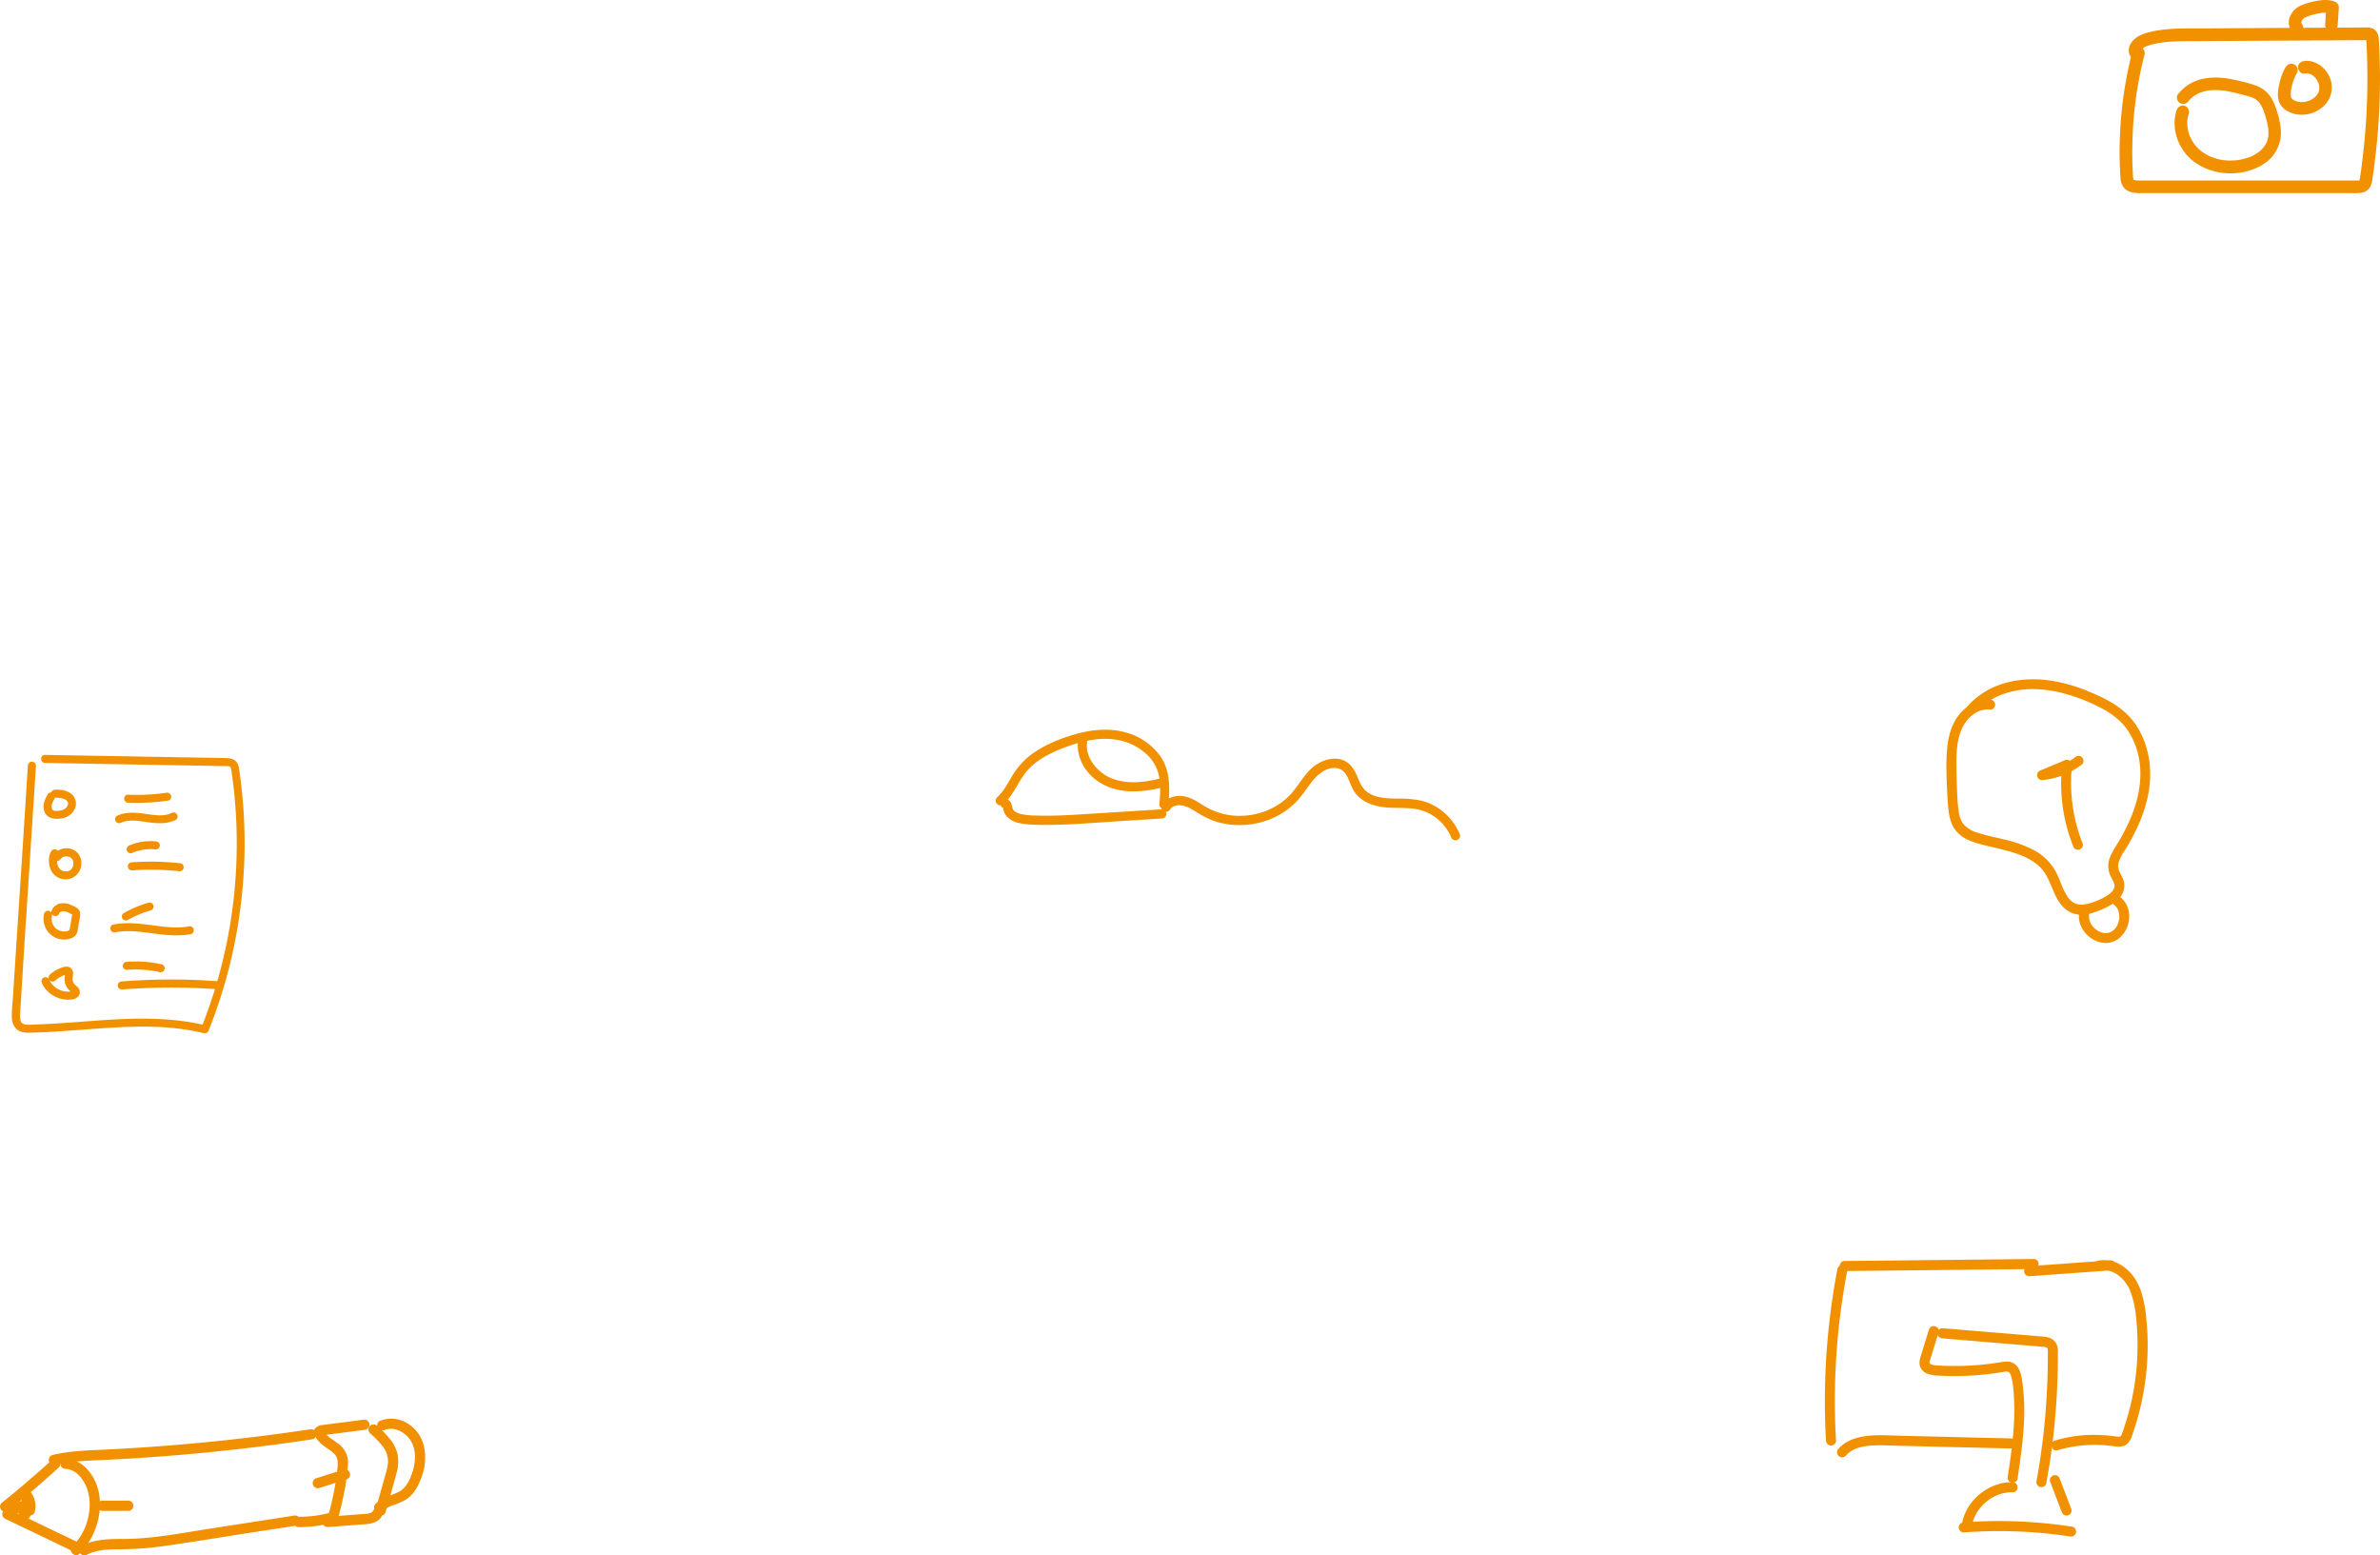 <svg xmlns="http://www.w3.org/2000/svg" viewBox="0 0 1512.26 988.04"><defs><style>.cls-1{fill:#f29100;}.cls-2{fill:#f19001;}</style></defs><g id="Capa_2" data-name="Capa 2"><g id="Capa_3" data-name="Capa 3"><path class="cls-1" d="M1452.49,42.24a39.45,39.45,0,0,0-4,10.14c-.85,3.54-1.62,7.74-.66,11.32,1.74,6.52,9.42,9.5,15.6,9.16a20.06,20.06,0,0,0,14.64-7.21,16.18,16.18,0,0,0,1.85-17.33c-2.72-5.79-9.14-10.43-15.74-9.56-2.07.28-4.11,1.65-4,4,.08,1.94,1.78,4.3,4,4a11,11,0,0,1,1.62-.11l.64,0c.92,0-.44-.23,0,0a8.5,8.5,0,0,0,1.36.37c.69.2.07,0-.07-.06.34.15.67.32,1,.5s.81.51,1.21.78c-.65-.42-.2-.17,0,0s.49.43.72.66.59.63.89,1c.68.73-.22-.44.08.09.15.28.37.54.55.81s.47.86.71,1.29c.5.89-.12-.49.06.09.08.26.19.51.28.77.15.47.25.94.37,1.42.07.23.14,1,0,0,0,.33.06.65.07,1s0,.86,0,1.3c0,1,.24-.78,0,.22-.06.21-.1.42-.15.63s-.12.42-.19.63c0,0-.38,1-.14.41s-.18.35-.19.38c-.15.28-.3.55-.46.82s-.24.34-.34.52c-.5.84.38-.36,0,.07s-.61.71-.94,1a14.4,14.4,0,0,1-1.17,1c.11-.09.66-.46,0,0-.26.18-.52.36-.79.52-.45.28-.91.54-1.39.78-.19.09-.39.17-.58.27.74-.36.26-.1.07,0a27.13,27.13,0,0,1-3.09.85c-1,.21.57,0,0,0-.26,0-.54,0-.8.06a13.84,13.84,0,0,1-1.44,0c-.27,0-1.7-.19-.69,0a14.6,14.6,0,0,1-1.72-.36c-.46-.13-.92-.28-1.37-.45.7.27-.62-.34-.84-.47a9.06,9.06,0,0,1-.77-.49c.56.39.07.06,0,0s-.42-.41-.62-.63-.16-.17.07.12c-.1-.15-.19-.3-.28-.46-.31-.35.16.81-.12-.26,0,0-.19-1.21-.15-.68a14,14,0,0,1,0-2.24c0-.36.06-.73.1-1.09s0-.29,0,0c0-.29.08-.58.13-.87.12-.72.27-1.44.43-2.16a30.05,30.05,0,0,1,3.27-8.44,4,4,0,0,0-6.92-4Z"/><path class="cls-1" d="M1383,70.17c-3.71,11.38,1.06,24.61,10.31,31.93,9.92,7.85,23.79,9.92,35.84,6.28,5.49-1.66,11-4.6,14.69-9a23.93,23.93,0,0,0,5.19-19A55.78,55.78,0,0,0,1446.57,70a33.09,33.09,0,0,0-3.88-8.51A18.41,18.41,0,0,0,1435,55a63.75,63.75,0,0,0-9.93-3.08c-7.79-2-15.77-3.45-23.79-2.14A27.06,27.06,0,0,0,1383.8,60c-1.26,1.69-.32,4.56,1.44,5.49a4.13,4.13,0,0,0,5.48-1.44c-.48.64.28-.31.32-.36l.5-.55a18,18,0,0,1,1.34-1.28l.58-.48c-.65.51.33-.22.38-.26.51-.35,1-.68,1.58-1s1.1-.59,1.66-.86c0,0,1.08-.45.56-.25s.64-.23.58-.21a28.72,28.72,0,0,1,3.65-1.05c.62-.13,1.24-.24,1.87-.34-.76.12.06,0,.25,0l1-.09a36.85,36.85,0,0,1,4.46-.05,49.13,49.13,0,0,1,9.06,1.31c3,.67,6.07,1.46,9.07,2.28a35,35,0,0,1,3.76,1.21c-.56-.22.24.11.37.18.31.15.61.3.91.47s.48.27.71.42.46.3.68.46c-.23-.17-.23-.17,0,0a12.2,12.2,0,0,1,1.26,1.23s.8,1,.35.4l.45.64a25.61,25.61,0,0,1,1.81,3.38c-.21-.49.28.73.24.63.1.25.19.5.28.75.23.63.44,1.26.64,1.89.49,1.5.94,3,1.32,4.55a25.89,25.89,0,0,1,1,8.38,14.09,14.09,0,0,1-.63,3.56c-.1.34-.22.69-.34,1-.07.18-.4.9-.08.21-.28.6-.58,1.19-.91,1.75s-.64,1-1,1.49.61-.68-.14.17l-.47.54c-.41.44-.83.87-1.27,1.28l-.67.6c-.12.1-1.1.87-.46.4a29.84,29.84,0,0,1-2.77,1.8c-.54.3-1.08.59-1.64.86-.27.14-.56.27-.84.4l-.51.22c.39-.16.36-.16-.07,0a43.19,43.19,0,0,1-7.24,1.93c-.12,0-.79.12-.12,0l-1,.11c-.6.06-1.19.11-1.79.14a37.48,37.48,0,0,1-4.37,0c-.6,0-1.19-.09-1.79-.15-.17,0-1-.12-.31,0l-.79-.12a36.07,36.07,0,0,1-4.24-1,31.67,31.67,0,0,1-3.35-1.17c.73.3-.45-.21-.48-.22l-.71-.34c-.7-.35-1.39-.73-2.06-1.13s-1.12-.69-1.66-1.06l-1-.69c.51.38-.32-.28-.4-.35a26.64,26.64,0,0,1-2.89-2.83l-.71-.85c.43.53-.17-.22-.27-.36-.39-.55-.77-1.12-1.13-1.69s-.68-1.17-1-1.77c-.14-.27-.28-.55-.41-.83s-.57-1.31-.27-.55a27.7,27.7,0,0,1-1.24-3.84c-.15-.66-.25-1.32-.39-2s.08,1,0-.2c0-.36-.07-.72-.1-1.09a26.59,26.59,0,0,1,.08-4c.1-1.17-.18.78.06-.37.07-.36.13-.72.21-1.07a21.21,21.21,0,0,1,.59-2.11,4,4,0,0,0-2.8-4.93,4.1,4.1,0,0,0-4.93,2.8Z"/><path class="cls-1" d="M1354.89,32.68a257,257,0,0,0-7.65,49q-.73,12.3-.24,24.65c.09,2,.17,4.09.33,6.13a12,12,0,0,0,1.64,6c2.42,3.55,6.51,4.2,10.52,4.21q25.59,0,51.18,0h83.39a40,40,0,0,0,6.47-.23,7.83,7.83,0,0,0,5.33-3.47,13.1,13.1,0,0,0,1.59-5.4,435.21,435.21,0,0,0,4.61-50.73q.39-12.66,0-25.31c-.12-4.18-.26-8.36-.55-12.53-.17-2.59-.86-5-3.15-6.49-1.81-1.18-4.1-1.08-6.18-1.06l-51.12.29-51.12.3c-8.12,0-16.3-.17-24.38.7a65.21,65.21,0,0,0-12.08,2.3c-3.77,1.15-7,2.88-9.32,6.18-2.1,3-2.23,7.3.7,9.84a4.08,4.08,0,0,0,5.66,0c1.39-1.51,1.69-4.2,0-5.67-.34-.3-.48-.79-.13,0,.46,1,.13-.35.19.8,0-.86-.3.87,0,0s-.49.71,0-.11c.17-.27.32-.54.49-.8-.52.78.1-.07.22-.2s.49-.47.74-.7.35-.3,0,0c.19-.14.38-.26.57-.38s.59-.33.88-.5c.93-.51-1,.27.37-.13.73-.22,1.45-.48,2.19-.7a54.23,54.23,0,0,1,5.8-1.35,80.75,80.75,0,0,1,10.39-1c3.9-.16,7.81-.16,11.71-.18l48.38-.28,48.38-.28,12-.07c.45,0,.9,0,1.35,0h.35c.48,0,.47,0,0,0l.33.09a2,2,0,0,1-1.09-.74l-.14-.26c.09.48.1.5,0,.08.22,2.08.24,4.19.33,6.28q.53,11.77.39,23.58a424.55,424.55,0,0,1-3.21,47.55c-.47,3.82-.86,7.42-1.59,11.34-.06.36-.17.71-.24,1.06-.1.55-.21.1,0,0l-.17.31c.3-.33.28-.33,0,0,.24-.16.88-.37.14-.21-1.12.24.73.06-.44.06l-1.15,0H1360.74c-.85,0-1.7,0-2.55,0-.36,0-.72,0-1.07-.06-1.1-.07.69.25-.34-.06-.33-.1-.66-.17-1-.28.84.29-.08-.09-.24-.19,1,.64-.57-.34.23.2l-.2-.34c.13.37.13.32,0-.13,0-.05-.25-1.32-.14-.51-.05-.4-.07-.81-.1-1.21-.06-.95-.11-1.91-.16-2.86q-.17-3.12-.24-6.22c-.1-3.83-.12-7.67,0-11.5A242.79,242.79,0,0,1,1360,46q1.18-5.62,2.61-11.19a4,4,0,1,0-7.72-2.13Z"/><path class="cls-1" d="M1485.38,15.81l.73-11A4.08,4.08,0,0,0,1483.17.9c-3.6-1.28-7.46-1-11.15-.32a46.73,46.73,0,0,0-9.51,2.7,13.15,13.15,0,0,0-7.36,7,9.68,9.68,0,0,0,1.58,10.34,4,4,0,0,0,5.67,0,4.1,4.1,0,0,0,0-5.67c.6.68,0,.19,0,0-.1-.48.15.75,0,0,0-.08-.15-1-.1-.34s0-.23,0-.36c0-.9-.22.73,0-.15,0-.2.11-.4.16-.6.22-.92-.39.63.06-.21.1-.19.19-.37.3-.55s.7-.76.11-.21c.15-.14.28-.3.42-.45s1-.74.27-.27l.58-.39c.5-.31,1-.56,1.54-.83-.75.39.24-.09.35-.13l.85-.29a56.74,56.74,0,0,1,7.4-1.84c.33-.07.67-.12,1-.17-.57.08.09,0,.33,0a18.81,18.81,0,0,1,2-.09l1,0c.73,0-.12-.07.3,0a19.61,19.61,0,0,1,2.09.57l-2.94-3.87-.73,11.05a4,4,0,0,0,4,4,4.1,4.1,0,0,0,4-4Z"/><path class="cls-1" d="M1264.58,444.67c-7.35-.73-14.53,3.15-19.19,8.64-5.35,6.31-7.46,14.32-8.2,22.41-.79,8.67-.39,17.53,0,26.21.2,4.27.38,8.58.91,12.82.5,4,1.36,7.94,3.53,11.34,4.29,6.73,12.1,9.06,19.43,10.86,6.47,1.58,13,2.94,19.35,5,5.7,1.89,11.41,4.54,15.66,8.7,4.45,4.36,6.44,10.17,8.88,15.83,2.5,5.81,5.85,11.35,12.06,13.67,4.07,1.53,8.67,1,12.73-.29a55.88,55.88,0,0,0,10.74-4.58,20.94,20.94,0,0,0,7.63-6.72,11.46,11.46,0,0,0,.56-10.87c-1.38-3.2-3.51-5.73-2.6-9.37,1-3.88,3.55-7.22,5.56-10.6,8.31-14,14.74-29.86,14.62-46.36-.12-14.79-5.57-30.14-17.13-39.83-6.43-5.39-14-9-21.75-12.17a103.24,103.24,0,0,0-24.65-7.05c-15.41-2.21-32,0-44.82,9.34a46.36,46.36,0,0,0-8,7.31,3.24,3.24,0,0,0,0,4.46,3.19,3.19,0,0,0,4.47,0c8.82-10.32,22.31-15.32,35.59-15.65a77.91,77.91,0,0,1,24,3.47,115.54,115.54,0,0,1,21.88,8.93c6.21,3.34,11.93,7.69,15.89,13.46a47.24,47.24,0,0,1,7.43,18.47c2.62,14.25-1.17,29.28-7.45,42.31-1.7,3.52-3.58,7-5.58,10.31s-4.4,6.82-5.72,10.68a14.74,14.74,0,0,0,1,11.8,23.63,23.63,0,0,1,2,4.37,5.6,5.6,0,0,1,.12,1.6s-.07.53,0,.21-.07.27-.09.34-.33,1-.14.56c-1,2.42-3.24,4-5.66,5.38a47.88,47.88,0,0,1-9.32,4,20,20,0,0,1-5.42,1,10.85,10.85,0,0,1-2.35-.16,10.62,10.62,0,0,1-1.26-.34l-.56-.19c-.5-.19.35.17-.12,0a12.82,12.82,0,0,1-1.73-1c-.12-.08-.69-.53-.32-.22a11.28,11.28,0,0,1-.89-.8,16.32,16.32,0,0,1-1.32-1.44c-.22-.28,0,0,0,0l-.27-.37c-.21-.3-.41-.59-.6-.9-3.28-5.12-4.5-10.51-7.48-15.95a33.74,33.74,0,0,0-13.24-13,74.82,74.82,0,0,0-17.92-6.68c-6.25-1.63-12.72-2.72-18.84-4.81a18.4,18.4,0,0,1-8-4.85c-2.13-2.39-3-5.66-3.5-8.83a111.21,111.21,0,0,1-.9-11.4q-.34-6.69-.44-13.39c-.11-7.72-.29-15.69,1.86-23.18,1.82-6.36,5.53-11.86,11.35-14.85a15.36,15.36,0,0,1,4-1.38,8.72,8.72,0,0,1,1.66-.21,18.11,18.11,0,0,1,2.55.08,3.18,3.18,0,0,0,3.15-3.15,3.22,3.22,0,0,0-3.15-3.16Z"/><path class="cls-1" d="M1321.45,578.23c-2.71,9.81,5.57,19.82,15.3,20.74,9.28.87,15.87-7.67,16.15-16.27a15.5,15.5,0,0,0-5.18-12.43,3.23,3.23,0,0,0-4.46,0,3.17,3.17,0,0,0,0,4.46,11.21,11.21,0,0,1,1.61,1.62c-.46-.57.2.32.3.48.22.36.41.72.6,1.09.08.17.26.7,0,.05,0,.16.11.31.17.47s.2.63.29,1,.18.81.26,1.23c0,.17,0,.59,0-.09,0,.25,0,.51.07.76a15.72,15.72,0,0,1,0,2.17c0,.21,0,.42-.07.63,0-.11.13-.66,0-.07-.09.41-.16.83-.27,1.25a10.68,10.68,0,0,1-.33,1.1c-.06.19-.5,1.23-.19.56a16,16,0,0,1-1.16,2.1l-.28.41c-.29.41.49-.54,0,.06-.22.25-.44.5-.67.74s-.54.52-.82.77-.6.43,0,.05l-.62.42c-.29.18-.58.34-.88.49l-.45.22c.62-.29.09,0-.08,0-.41.12-.81.26-1.24.35l-.58.11c.66-.11-.26,0-.33,0a11.42,11.42,0,0,1-1.17,0s-.92-.08-.45,0-.47-.09-.44-.08a11.19,11.19,0,0,1-1.14-.29l-.56-.18c-.13,0-.83-.34-.34-.11a14.76,14.76,0,0,1-2.32-1.32c-.17-.11-.33-.23-.49-.35.43.33-.08-.07-.18-.16-.37-.33-.74-.67-1.09-1l-.51-.55c-.07-.09-.61-.75-.26-.29a14.87,14.87,0,0,1-.83-1.24c-.26-.42-.48-.86-.7-1.3,0-.09-.23-.56,0-.06-.1-.27-.2-.55-.29-.83-.15-.47-.25-.94-.37-1.41s0-.18,0,0a8.5,8.5,0,0,1-.07-.87,10.83,10.83,0,0,1,0-1.61c0-.5-.1.46,0,0,.08-.34.15-.68.24-1a3.15,3.15,0,1,0-6.08-1.68Z"/><path class="cls-1" d="M1323.34,535.84a104.22,104.22,0,0,1-6.75-49.91c.19-1.69-1.58-3.15-3.15-3.15a3.23,3.23,0,0,0-3.16,3.15,108.14,108.14,0,0,0,7,51.58,3.26,3.26,0,0,0,3.88,2.21c1.51-.42,2.84-2.29,2.2-3.88Z"/><path class="cls-1" d="M1312.25,482.85l-15.6,6.52a3.2,3.2,0,0,0-2.26,3.46,3.13,3.13,0,0,0,3.1,2.74,47.87,47.87,0,0,0,25.44-10.05c1.34-1,1.1-3.36,0-4.46a3.23,3.23,0,0,0-4.47,0,40.61,40.61,0,0,1-21,8.2l.84,6.19,15.59-6.51a3.27,3.27,0,0,0,2.21-3.88c-.41-1.49-2.3-2.87-3.88-2.21Z"/><path class="cls-2" d="M5.56,959.4q16.44-13.17,32-27.35A3.27,3.27,0,0,0,33,927.43Q17.4,941.61,1,954.79c-1.38,1.1-1.15,3.46,0,4.61a3.33,3.33,0,0,0,4.61,0Z"/><path class="cls-2" d="M3.09,964.71l42,20.13a3.36,3.36,0,0,0,4.46-1.17,3.3,3.3,0,0,0-1.17-4.47l-42-20.13a3.36,3.36,0,0,0-4.47,1.17,3.31,3.31,0,0,0,1.17,4.47Z"/><path class="cls-2" d="M50.59,987c13.51-13.52,18.61-38.67,4.71-53.79a20,20,0,0,0-13.67-6.64,3.3,3.3,0,0,0-3.27,3.26,3.33,3.33,0,0,0,3.27,3.27c.1,0,1.36.14.82,0a11.91,11.91,0,0,1,1.32.28c.42.11.85.24,1.26.38.21.08.42.15.62.24-.5-.22.42.21.42.21a16.25,16.25,0,0,1,2.26,1.38c.53.38.25.19.14.1l.52.43c.42.37.83.76,1.23,1.16a23.69,23.69,0,0,1,5.38,9.25c2.43,7.65,1.51,16.51-1.61,23.9a37.08,37.08,0,0,1-8,11.91c-3,3,1.64,7.59,4.61,4.61Z"/><path class="cls-2" d="M55.24,987.63c6.82-3.52,14.68-3.44,22.18-3.47a197.18,197.18,0,0,0,26.37-2c18-2.51,36-5.52,53.94-8.31l30.61-4.75c1.74-.27,2.7-2.45,2.28-4a3.36,3.36,0,0,0-4-2.28l-54.55,8.46c-17.59,2.73-35.25,6.24-53.11,6.33-9.19,0-18.62,0-27,4.37a3.26,3.26,0,1,0,3.29,5.63Z"/><path class="cls-2" d="M35.16,930.55c10.05-2.37,20.39-2.63,30.66-3.12q16.17-.76,32.33-1.93,32.07-2.31,64-6.22,18.24-2.22,36.4-5c1.74-.26,2.7-2.46,2.28-4a3.36,3.36,0,0,0-4-2.28q-31.72,4.77-63.66,7.94T69,920.75c-11.91.59-24,.76-35.6,3.51a3.26,3.26,0,0,0,1.73,6.29Z"/><path class="cls-2" d="M189.75,970.11a83.2,83.2,0,0,0,19.94-2.42,8.32,8.32,0,0,0,3.92-2.09,9.86,9.86,0,0,0,2.12-4.61q1.32-4.92,2.34-9.92A142.64,142.64,0,0,0,221,931.26a14.71,14.71,0,0,0-6-14.08c-1.1-.88-2.25-1.69-3.4-2.49-.51-.35-1-.7-1.52-1.06l-.49-.36c-.11-.08-.74-.56-.3-.21a16.91,16.91,0,0,1-2.53-2.4c.41.48,0,0-.08-.13l-.5-.85c-.06-.1-.27-.56,0,0a8.28,8.28,0,0,1-.35-1.1c-1.06-4.06-7.36-2.34-6.29,1.73,1.15,4.42,4.71,7.17,8.28,9.65.77.53,1.53,1,2.28,1.59l.49.37c-.53-.4.26.21.3.24.39.32.77.65,1.13,1s.68.71,1,1.08c.08.08.36.49,0,0l.33.48a7.68,7.68,0,0,1,1.12,3.08c.36,2.6-.14,5.58-.46,8.24q-.54,4.5-1.34,9c-.54,3-1.17,6-1.87,9-.33,1.42-.68,2.84-1,4.25-.2.75-.38,1.51-.61,2.25-.07.21-.43.76-.09.45-.44.4,0,.05-.52.24-.33.11-.69.18-1,.27-.78.18-1.56.34-2.35.5-1.59.32-3.2.6-4.81.83a82.42,82.42,0,0,1-10.53.72c-4.2,0-4.21,6.57,0,6.53Z"/><path class="cls-2" d="M204,911.87l27.52-3.54a3.36,3.36,0,0,0,3.26-3.26c0-1.59-1.5-3.49-3.26-3.26L204,905.35a3.37,3.37,0,0,0-3.26,3.26c0,1.59,1.5,3.49,3.26,3.26Z"/><path class="cls-2" d="M208.12,970.08l19.56-1.51c5.15-.39,11.87-.17,14.82-5.33,2.08-3.65-3.56-6.94-5.64-3.29a3.55,3.55,0,0,1-.34.55c.34-.41-.16.1-.23.14-.45.28.37-.2-.1.05-.23.12-.46.27-.7.38.4-.18-.59.17-.78.22-.49.13-1,.22-1.5.3-.23,0-.22,0,0,0l-.34,0-.67.07-2.06.16-4.46.34-17.58,1.35a3.36,3.36,0,0,0-3.26,3.27,3.29,3.29,0,0,0,3.26,3.26Z"/><path class="cls-2" d="M245,960.5c2.3-8.18,4.77-16.33,6.9-24.56a26.17,26.17,0,0,0,.7-12.27,24.1,24.1,0,0,0-4.65-9.31,64.1,64.1,0,0,0-8.31-8.57,3.34,3.34,0,0,0-4.61,0,3.3,3.3,0,0,0,0,4.62,54.71,54.71,0,0,1,8.24,8.52,15.44,15.44,0,0,1,3.22,10.8,35.9,35.9,0,0,1-1.45,6.54c-.71,2.55-1.43,5.09-2.15,7.64l-4.18,14.86c-1.14,4.05,5.15,5.77,6.29,1.73Z"/><path class="cls-2" d="M244.48,908.36c-.53.22.5-.16.48-.15.22-.07.43-.14.65-.19s.54-.13.81-.19.84-.14.28-.07a13.5,13.5,0,0,1,3.3,0c-.65-.08.42.08.45.09l.65.14a14.9,14.9,0,0,1,1.61.48,6.92,6.92,0,0,1,1.11.44c.51.26,1,.51,1.51.8a17.17,17.17,0,0,1,4.75,4.16A18.11,18.11,0,0,1,263,920c1.33,5.16.58,10.67-1.13,15.75-1.64,4.85-4.08,9.61-8.44,11.93a74,74,0,0,1-7,2.85,22.63,22.63,0,0,0-7.79,4.76c-3,3,1.65,7.6,4.62,4.61a18.12,18.12,0,0,1,6.26-3.61,51.75,51.75,0,0,0,7.82-3.33c5.62-3.26,8.69-9.32,10.73-15.27a34.14,34.14,0,0,0,1.2-19.42,23.19,23.19,0,0,0-10-13.86,19.23,19.23,0,0,0-18-1.73c-1.62.69-2,3.08-1.17,4.47,1,1.68,2.84,1.86,4.47,1.17Z"/><path class="cls-2" d="M65.12,959.8H81.46a3.26,3.26,0,1,0,0-6.52H65.12a3.26,3.26,0,0,0,0,6.52Z"/><path class="cls-2" d="M218.34,933.51,201.09,939a3.26,3.26,0,0,0,1.73,6.29l17.25-5.47a3.26,3.26,0,1,0-1.73-6.29Z"/><path class="cls-2" d="M5.52,959l2,1.55a3.29,3.29,0,0,0,3.18.84l3.09-1.25-3.69-1.5,3.19,5a3.29,3.29,0,0,0,6-.78,26.3,26.3,0,0,0-.06-14.74l-5.45,3.17c.33.32.61.67.91,1-.62-.7-.13-.15,0,0l.35.58c.1.17.19.35.28.52s.12.23.17.35c.14.32.11.24-.1-.24a7.68,7.68,0,0,0,.4,1.2c.12.41.17.83.27,1.24-.24-1,0-.18,0,.1s0,.39,0,.59c0,.44-.11.92-.07,1.36-.06-.73.07-.47,0-.1s-.11.51-.18.76a3.26,3.26,0,1,0,6.29,1.73,14.35,14.35,0,0,0-3.73-13.76,3.26,3.26,0,0,0-5.45,3.17,28.49,28.49,0,0,1,.7,3c0,.37,0,.31,0-.16l.06.48.06.72c0,.51.06,1,.06,1.55s0,1-.05,1.56c0,.24,0,.48,0,.72s-.15,1-.06.52-.07.42-.09.51-.09.47-.14.71c-.12.54-.26,1.09-.41,1.62l6-.78-3.18-5A3.33,3.33,0,0,0,12,953.8l-3.09,1.26,3.18.84-2-1.55a3.51,3.51,0,0,0-2.3-1,3.33,3.33,0,0,0-2.31,1c-1.08,1.17-1.43,3.48,0,4.61Z"/><path class="cls-1" d="M17.71,486.43,14,544.76,10.2,602.85,8.32,632c-.29,4.53-.84,9.12-.82,13.66,0,4.1,1.47,8,5.55,9.61A15.9,15.9,0,0,0,19,656c2.31,0,4.62-.12,6.92-.21,4.63-.19,9.25-.46,13.87-.77,9.34-.63,18.67-1.42,28-2,18.28-1.16,36.85-1.61,54.92,1.84,2.26.43,4.5.92,6.74,1.47a2.64,2.64,0,0,0,3.14-1.79,315.74,315.74,0,0,0,16.15-53.66,324.71,324.71,0,0,0,6.53-55.67A318.88,318.88,0,0,0,152,489.06c-.31-2.07-.72-4.17-2.33-5.65s-4-1.81-6.15-1.86c-5.08-.12-10.16-.18-15.24-.27l-30.72-.53-61.46-1.08-7.49-.13c-3.29-.06-3.29,5.06,0,5.11l60,1.05,30,.53,15,.26,7.49.13c1.15,0,2.29,0,3.43.08a3,3,0,0,1,1.74.44c.51.45.58,1.42.69,2.05.19,1.08.33,2.17.48,3.26q.47,3.27.85,6.56.79,6.8,1.3,13.62,1,13.65.81,27.35a315.79,315.79,0,0,1-5.4,54.19,315.65,315.65,0,0,1-14.73,52.66c-.8,2.13-1.63,4.26-2.48,6.37l3.14-1.78c-17.79-4.35-36.2-4.81-54.41-4s-36.49,2.9-54.79,3.4c-2.62.07-7.5,1-8.62-2.28a12.83,12.83,0,0,1-.3-4.9c.14-2.39.3-4.78.46-7.16L15,608.09l3.7-57.34,3.7-57.34.45-7a2.58,2.58,0,0,0-2.56-2.56,2.61,2.61,0,0,0-2.56,2.56Z"/><path class="cls-1" d="M30.32,504.53c-2,3.58-3.68,7.53-1.85,11.54s6.54,4.44,10.44,3.85a10.9,10.9,0,0,0,8.91-6.77,8,8,0,0,0-3.08-9.24c-2.74-2-6.52-2.35-9.79-2.26a2.56,2.56,0,0,0,0,5.12,22.89,22.89,0,0,1,3.41.14c-.64-.07.15,0,.32.07s.53.1.79.17.51.13.76.21,1.08.43.48.15a13.69,13.69,0,0,1,1.3.71c.13.08.34.3-.08-.08.09.09.19.16.28.24l.25.25.15.14c-.28-.27.08.12.12.18l.18.31c.06.11.11.22.16.33,0-.09-.16-.52,0-.09,0,.17.19.93.14.37a8.17,8.17,0,0,1,0,1c0,.37.12-.39,0,0,0,.14-.06.29-.1.43s-.1.28-.14.42c-.08.37.19-.32,0,0s-.28.53-.44.78c0,.06-.31.45-.13.21s-.19.21-.23.26a5.76,5.76,0,0,1-2.83,1.67c-.33.1-.66.18-1,.25-.09,0-1.05.15-.59.1a16,16,0,0,1-2.3.09l-.52,0c.41,0,0,0-.08,0a5.47,5.47,0,0,1-1-.27c.42.18-.61-.49-.12-.07-.11-.09-.2-.19-.31-.29-.43-.39.18.36-.12-.14-.07-.12-.14-.24-.22-.36-.24-.4,0,.2,0-.08s-.19-.61-.26-.94,0-.06,0,0c0-.22,0-.43,0-.65s0-.29,0-.44c0-.45-.07.17,0-.15s.21-.88.36-1.32c.05-.17.12-.34.18-.51s.07-.17,0,0l.11-.25c.4-.83.84-1.64,1.29-2.44a2.56,2.56,0,0,0-4.42-2.58Z"/><path class="cls-1" d="M32.14,541.28a14.53,14.53,0,0,0,.44,11.9,10.39,10.39,0,0,0,11.78,5.1,10.16,10.16,0,0,0,7.3-9.17,9.83,9.83,0,0,0-1.2-5.64,9.13,9.13,0,0,0-4.73-4A10,10,0,0,0,34,543.17a2.58,2.58,0,0,0,.92,3.5,2.62,2.62,0,0,0,3.5-.92,1,1,0,0,1,.13-.2l.05-.07-.21.26c.06,0,.26-.3.31-.36l.34-.33.18-.15c.21-.23-.41.27-.15.11s.57-.38.87-.54l.22-.1c.22-.14-.23.1-.25.1a2.18,2.18,0,0,0,.52-.19c.31-.1.62-.17.93-.24a.93.93,0,0,0,.24,0s-.56,0-.28,0,.37,0,.56,0a9,9,0,0,1,1,0,1.05,1.05,0,0,0,.24,0s-.55-.1-.28,0l.55.11a4,4,0,0,0,.91.29s-.48-.23-.25-.1l.22.1.48.27c.14.08.26.18.4.26s-.2-.14-.2-.16a.9.9,0,0,0,.18.15l.4.39.16.18.11.12,0-.06c-.11,0-.14-.22,0,0a2.43,2.43,0,0,0,.14.2l.24.42c.05.1.23.58.11.2s.06.19.09.3a9,9,0,0,1,.23.93c.11.46,0-.52,0,0,0,.21,0,.43,0,.64s-.13.84,0,1c0,0,.09-.55,0-.28a2,2,0,0,1,0,.24,5.59,5.59,0,0,1-.12.56c-.08.31-.21.61-.3.93s.09-.23.11-.24-.09.2-.11.22-.16.34-.26.51-.19.32-.3.48l-.13.2c-.11.16,0,.19,0,0s.13-.15,0,0l-.16.18-.4.4s-.37.3-.37.32.43-.29.2-.16l-.2.14-.42.25-.27.14c-.06,0-.46.19-.15.08s-.27.08-.36.11l-.68.17-.3,0c-.31.07.18,0,.18,0s-.62,0-.71,0h-.6a2.53,2.53,0,0,1-.3,0l.18,0a11.4,11.4,0,0,1-1.28-.32c-.22-.07-.52-.24-.13,0-.18-.09-.37-.17-.54-.27s-.34-.21-.51-.32c-.42-.26,0,0,.06.07a1.55,1.55,0,0,0-.27-.23,7.28,7.28,0,0,1-.73-.74c-.06-.06-.11-.13-.17-.2s.15.18.14.18-.29-.42-.34-.51l-.3-.52-.17-.32c.18.31-.08-.23-.12-.35s-.15-.45-.21-.67a9.41,9.41,0,0,0-.25-1.22s.06.53,0,.23c0-.11,0-.23,0-.35s0-.42,0-.64a10.8,10.8,0,0,1,0-1.27l.06-.63c0-.3,0,.23,0,.22a1.36,1.36,0,0,1,.08-.44,13.72,13.72,0,0,1,.73-2.52,2.56,2.56,0,0,0-1.78-3.14,2.63,2.63,0,0,0-3.15,1.78Z"/><path class="cls-1" d="M28,580.46a13.58,13.58,0,0,0,3.13,12.21,13.25,13.25,0,0,0,11.27,4.07c2.36-.3,4.87-1.15,6.14-3.33a8.89,8.89,0,0,0,.93-3.19l.65-3.77.58-3.44a7.81,7.81,0,0,0,.1-3.75c-.74-2.33-3.39-3.4-5.45-4.29a11.12,11.12,0,0,0-7.51-.93,7.33,7.33,0,0,0-5.12,4.78,2.56,2.56,0,0,0,4.93,1.36c.16-.48.05-.14,0,0,.07-.14.15-.27.23-.4-.25.39.25-.24.36-.34-.35.31.36-.19.46-.25s.37-.17.13-.07.31-.1.37-.11,1-.15.5-.13a7.07,7.07,0,0,1,1,0,9.87,9.87,0,0,1,2.06.56,18.52,18.52,0,0,1,2,.94c.35.17.68.37,1,.54,0,0,.43.2.13.05.27.13.06.22.09.06l-.12-.5v.28c-.08.53,0,.31,0,.19-.06.46-.16.91-.24,1.37l-.49,2.92c-.3,1.74-.47,3.56-.93,5.26-.07.25-.25.52,0,.23a2.67,2.67,0,0,1-.38.37c.27-.2-.11,0-.14,0-.45.23-.24.13-.13.09a5.08,5.08,0,0,1-.51.17l-.53.14-.47.1a8.37,8.37,0,0,1-6.84-2.13A8,8,0,0,1,33.13,586c-.12-.4-.21-.8-.29-1.21,0,0-.06-.49,0-.13,0-.23,0-.46,0-.69,0-.41,0-.82,0-1.23,0,0,.06-.5,0-.14,0-.27.11-.54.17-.8a2.62,2.62,0,0,0-1.79-3.15A2.59,2.59,0,0,0,28,580.46Z"/><path class="cls-1" d="M26.69,624.61c3.22,7.2,11.44,11.4,19.15,10.26,2.13-.31,4.28-1.48,4.8-3.73a4.36,4.36,0,0,0-.9-3.61,20.14,20.14,0,0,0-2.1-2,5.14,5.14,0,0,1-1.52-4c0-.89,0,.16,0-.29,0-.21.07-.41.11-.62.08-.52.17-1.05.21-1.58a5.06,5.06,0,0,0-.68-3.18c-1.72-2.75-5.12-1.83-7.57-.81a22.21,22.21,0,0,0-6.66,4.22,2.56,2.56,0,0,0,3.61,3.62,16.78,16.78,0,0,1,4-2.7,13.16,13.16,0,0,1,1.93-.77,8.21,8.21,0,0,0,1.08-.32c-.08.27-.72-.6-.78-.69s0-.56,0,0c0,.12,0,.25,0,.37s-.06.58,0,.3,0,.24-.05.3a12.93,12.93,0,0,0-.3,2.71A10.24,10.24,0,0,0,43.92,629c.26.26.55.49.83.73a7.27,7.27,0,0,0,.92.84c.25.14,0,.07,0-.1s0-.2,0-.28c0-.31.17-.43.32-.66,0,0-.45.23-.08.07a4,4,0,0,1-.49.16c-.16,0-.94.16-.62.12A13.36,13.36,0,0,1,31.11,622a2.57,2.57,0,0,0-3.5-.92,2.63,2.63,0,0,0-.92,3.5Z"/><path class="cls-1" d="M81.39,509.92a139.77,139.77,0,0,0,25.53-1.35,2.57,2.57,0,0,0,1.79-3.14,2.64,2.64,0,0,0-3.15-1.79,133.81,133.81,0,0,1-24.17,1.17c-3.29-.13-3.29,5,0,5.11Z"/><path class="cls-1" d="M77,522.59c5.11-2.29,11.18-1.06,16.51-.33,6.14.84,12.33,1.39,18.08-1.39a2.58,2.58,0,0,0,.92-3.5,2.62,2.62,0,0,0-3.5-.92c-5,2.45-11.08,1.3-16.4.57-6.18-.86-12.34-1.47-18.19,1.16a2.58,2.58,0,0,0-.92,3.5,2.62,2.62,0,0,0,3.5.91Z"/><path class="cls-1" d="M83.68,541.92a32.73,32.73,0,0,1,7.7-2.19,30.68,30.68,0,0,1,3.53-.29,32.75,32.75,0,0,1,4.08.16,2.56,2.56,0,0,0,2.56-2.56A2.63,2.63,0,0,0,99,534.48,34.71,34.71,0,0,0,82.32,537a2.63,2.63,0,0,0-1.78,3.14c.38,1.18,1.82,2.34,3.14,1.79Z"/><path class="cls-1" d="M83.77,552.9a169.64,169.64,0,0,1,30.4.56,2.58,2.58,0,0,0,2.56-2.56,2.62,2.62,0,0,0-2.56-2.55,168.71,168.71,0,0,0-30.4-.56,2.62,2.62,0,0,0-2.56,2.56,2.58,2.58,0,0,0,2.56,2.55Z"/><path class="cls-1" d="M81.27,584.38a65.46,65.46,0,0,1,14.32-6,2.56,2.56,0,1,0-1.36-4.93A74.2,74.2,0,0,0,78.69,580a2.58,2.58,0,0,0-.92,3.5,2.62,2.62,0,0,0,3.5.92Z"/><path class="cls-1" d="M73.22,592.27c7.85-1.56,15.94-.39,23.77.65,8.09,1.07,16.18,2,24.28.5a2.56,2.56,0,0,0,1.78-3.14,2.61,2.61,0,0,0-3.14-1.79c-7.87,1.46-16,.23-23.81-.81-8.07-1.06-16.17-1.95-24.24-.34a2.56,2.56,0,0,0,1.36,4.93Z"/><path class="cls-1" d="M80.56,616.11a71.27,71.27,0,0,1,20.86,1.41,2.63,2.63,0,0,0,3.15-1.79,2.57,2.57,0,0,0-1.79-3.14A75.74,75.74,0,0,0,80.56,611,2.62,2.62,0,0,0,78,613.56a2.57,2.57,0,0,0,2.55,2.55Z"/><path class="cls-1" d="M77.33,628.59a400.64,400.64,0,0,1,61.68-.11,2.57,2.57,0,0,0,2.55-2.55,2.6,2.6,0,0,0-2.55-2.56,400.64,400.64,0,0,0-61.68.1A2.62,2.62,0,0,0,74.78,626a2.58,2.58,0,0,0,2.55,2.56Z"/><path class="cls-1" d="M637.72,510.68c6.92-6.3,9.68-15.68,16.12-22.36,6.61-6.85,15.68-11,24.5-14.17,9.74-3.52,20.43-5.91,30.8-4.26a36.07,36.07,0,0,1,21.37,11.24,26,26,0,0,1,6,12.3c1.16,5.79.61,11.84.15,17.68a2.93,2.93,0,0,0,5.85,0c.83-10.57,1.13-21.63-5.22-30.71a40,40,0,0,0-22.52-15.28c-10.73-2.87-22.22-1.51-32.73,1.63-10.09,3-20.34,7.34-28.6,14a47.44,47.44,0,0,0-10.74,12.93c-2.71,4.54-5.2,9.27-9.16,12.88a2.92,2.92,0,0,0,4.14,4.13Z"/><path class="cls-1" d="M638.36,513.24l-.77-.26c-.55-.65-.69-.77-.41-.33l-.07-.19a5.22,5.22,0,0,1,.18.56c.15.53.22,1.07.35,1.6a9.45,9.45,0,0,0,2.07,4,14,14,0,0,0,6.91,4,42.41,42.41,0,0,0,9.26,1.19c3.77.19,7.54.25,11.31.2,15.12-.17,30.25-1.5,45.34-2.45l25.68-1.61a3,3,0,0,0,2.93-2.92,3,3,0,0,0-2.93-2.93l-45.94,2.88c-7.53.47-15.07,1-22.63,1.14-3.76.08-7.54.08-11.3-.06a50.65,50.65,0,0,1-9-.8,13.49,13.49,0,0,1-3.59-1.25,4.34,4.34,0,0,1-2.15-2c-.3-.55-.51-2.25-.92-3.29a4.56,4.56,0,0,0-4.29-3.25c-3.77,0-3.78,5.84,0,5.85Z"/><path class="cls-1" d="M737.55,494.42c-8.81,2.27-18.26,3.57-27.21,1.3a26.9,26.9,0,0,1-17.75-13.81,18.17,18.17,0,0,1-1.73-11.3,3,3,0,0,0-2.05-3.6,3,3,0,0,0-3.6,2.05c-1.73,9.06,2.09,18.06,8.7,24.27,7.38,6.91,17.41,9.58,27.35,9.4a77,77,0,0,0,17.84-2.67c3.65-.94,2.1-6.59-1.55-5.64Z"/><path class="cls-1" d="M743.39,514.34a5.61,5.61,0,0,1,2.51-2.16,8.65,8.65,0,0,1,4.15-.64c3.18.13,6.65,2.12,9.58,3.93a66.18,66.18,0,0,0,9.89,5.3,44,44,0,0,0,9.51,2.66c13.49,2.23,28-.89,39-9.19a45.69,45.69,0,0,0,7.56-7.08c2.61-3.12,4.84-6.53,7.31-9.75,4-5.2,9.69-10.35,16.41-9.48,2.94.39,5,2.26,6.52,5,1.66,3.09,2.56,6.53,4.44,9.54,4.15,6.65,11.76,9.41,19.21,10.32,8.35,1,16.95-.46,25,2.39A30.23,30.23,0,0,1,922,531.71a3,3,0,0,0,3.6,2c1.38-.39,2.64-2.13,2-3.6a36.42,36.42,0,0,0-14.53-17.28,34.69,34.69,0,0,0-10.39-4.31,65.73,65.73,0,0,0-14-1.19c-7.1-.09-15.49-.12-21-5.11-2.58-2.31-3.79-5.46-5.1-8.59-1.54-3.68-3.35-7.18-6.77-9.46-6.59-4.39-15.55-1.71-21.23,2.89-6.25,5.05-9.71,12.59-15.26,18.29-9.37,9.6-23.14,14-36.4,12.69a43.62,43.62,0,0,1-18.71-6.66c-3.48-2.17-7.12-4.55-11.2-5.38a15.37,15.37,0,0,0-10.81,1.48,11,11,0,0,0-3.85,3.86c-1.94,3.24,3.12,6.18,5,3Z"/></g><g id="Capa_1-2" data-name="Capa 1"><path class="cls-1" d="M1166.6,915.07a438.49,438.49,0,0,1,3.23-83.84q1.61-11.85,3.87-23.59a3.28,3.28,0,0,0-2.23-3.93,3.22,3.22,0,0,0-3.93,2.24,445.71,445.71,0,0,0-8,85.23q0,12,.71,23.89a3.27,3.27,0,0,0,3.19,3.2,3.23,3.23,0,0,0,3.2-3.2Z"/><path class="cls-1" d="M1172.09,807.43l93.73-1,26.43-.27c4.11,0,4.12-6.43,0-6.39l-93.74,1-26.42.27c-4.11,0-4.13,6.43,0,6.39Z"/><path class="cls-1" d="M1172.85,924.7a16.73,16.73,0,0,1,6.07-4.3,27,27,0,0,1,3.74-1.17c.71-.17,1.42-.32,2.14-.44s1.3-.21,1.7-.25c6.46-.74,13-.3,19.49-.14l46.44,1.13,26.46.64c4.11.1,4.11-6.29,0-6.39L1231,912.61l-24-.58c-6.68-.16-13.46-.64-20.12.07-6.87.74-13.78,2.78-18.54,8.08a3.2,3.2,0,1,0,4.52,4.52Z"/><path class="cls-1" d="M1225.65,844.63l-4.7,15.23c-.78,2.54-1.82,5.25-1,7.91a7.59,7.59,0,0,0,4.17,4.63,17.35,17.35,0,0,0,6.12,1.36c2.59.18,5.2.28,7.8.33,5.21.11,10.43,0,15.63-.34s10.63-.93,15.9-1.71c1.2-.18,2.4-.38,3.59-.57a6,6,0,0,1,2.78-.05,2.15,2.15,0,0,1,1,.75,5.91,5.91,0,0,1,.86,1.89c1.37,4.37,1.62,9.28,1.9,13.82a143.11,143.11,0,0,1,0,15.5c-.54,11.57-2.23,23-3.94,34.5a3.31,3.31,0,0,0,2.23,3.93c1.51.41,3.68-.52,3.93-2.23,3.1-20.73,6.16-41.75,2.93-62.66-.63-4-1.6-8.73-5.47-10.92-2.42-1.38-5.08-1.15-7.71-.73-2.44.38-4.87.78-7.31,1.08a181.88,181.88,0,0,1-31.21,1.18c-1.3-.06-2.6-.1-3.9-.24.47.05-.63-.11-.8-.15a8.67,8.67,0,0,1-1.58-.46c.43.19-.49-.29-.62-.4.41.31,0,0,0-.07l-.13-.14c.14.16.12.1-.07-.18,0,0,.1.56,0,0a2.37,2.37,0,0,1,0-.65,9.52,9.52,0,0,1,.47-1.74c1.74-5.72,3.53-11.43,5.3-17.14,1.21-3.94-5-5.63-6.17-1.7Z"/><path class="cls-1" d="M1234.41,850.22l61.85,5.16,1.66.14.72.07c.59.08-.35-.07.23,0a4.25,4.25,0,0,1,2,.68c-.16-.14.2.44.09.14a3.49,3.49,0,0,1,.23,1.11c.1,1.21,0,2.45,0,3.66q0,7.59-.25,15.17-.53,15.3-2.08,30.53-1.75,17-4.83,33.79a3.29,3.29,0,0,0,2.23,3.94,3.23,3.23,0,0,0,3.93-2.24,452.77,452.77,0,0,0,7.06-63.82q.3-8,.33-15.9c0-2.46.26-5.16-.38-7.56a7.73,7.73,0,0,0-5.24-5.31c-2.25-.78-4.83-.76-7.18-1l-7.92-.67-16.08-1.34-36.37-3a3.2,3.2,0,1,0,0,6.39Z"/><path class="cls-1" d="M1278.89,941.55c-15.07-.28-29.49,11.3-32.2,26.19a3.28,3.28,0,0,0,2.23,3.93,3.23,3.23,0,0,0,3.93-2.23c2.25-12.32,13.73-21.73,26-21.5,4.12.07,4.12-6.32,0-6.39Z"/><path class="cls-1" d="M1302.64,941.11l7.36,19.3a3.28,3.28,0,0,0,3.93,2.24c1.52-.5,2.87-2.26,2.23-3.94l-7.36-19.3a3.28,3.28,0,0,0-3.93-2.24c-1.52.5-2.87,2.26-2.23,3.94Z"/><path class="cls-1" d="M1247.76,973.48a301.29,301.29,0,0,1,52.71.67c4.9.49,9.79,1.12,14.66,1.86a3.29,3.29,0,0,0,3.93-2.23c.42-1.51-.51-3.67-2.23-3.93a305.26,305.26,0,0,0-53.94-3.52c-5.05.12-10.09.38-15.13.75a3.27,3.27,0,0,0-3.19,3.2,3.23,3.23,0,0,0,3.19,3.2Z"/><path class="cls-1" d="M1289.33,810.75,1341.2,807a3.27,3.27,0,0,0,3.19-3.2,3.21,3.21,0,0,0-3.19-3.19l-51.87,3.73a3.27,3.27,0,0,0-3.19,3.2,3.21,3.21,0,0,0,3.19,3.19Z"/><path class="cls-1" d="M1307.5,921.23a83.48,83.48,0,0,1,35.49-2.52c3.16.45,6.56.61,9-1.86,2-2.07,2.8-5.14,3.71-7.81a163.42,163.42,0,0,0,4.86-17.38,171,171,0,0,0,4.07-36.22,164.24,164.24,0,0,0-.9-18,76.31,76.31,0,0,0-3.24-17c-2.1-6.08-5.46-11.5-10.63-15.39a21.47,21.47,0,0,0-16.86-4.21,3.22,3.22,0,0,0-2.23,3.93,3.27,3.27,0,0,0,3.93,2.23,13.42,13.42,0,0,1,5.84.38,17.74,17.74,0,0,1,5.78,3,23.71,23.71,0,0,1,7.64,10.79,62.27,62.27,0,0,1,3.23,14.89,165.73,165.73,0,0,1,1,17.1,163.08,163.08,0,0,1-3.08,33.21,166.58,166.58,0,0,1-4.19,16.6c-.81,2.62-1.65,5.26-2.64,7.82a3.15,3.15,0,0,1-1.12,1.75,5.93,5.93,0,0,1-2.54,0,101.54,101.54,0,0,0-19.28-.92,89.13,89.13,0,0,0-19.58,3.45c-3.94,1.16-2.26,7.33,1.7,6.16Z"/></g></g></svg>